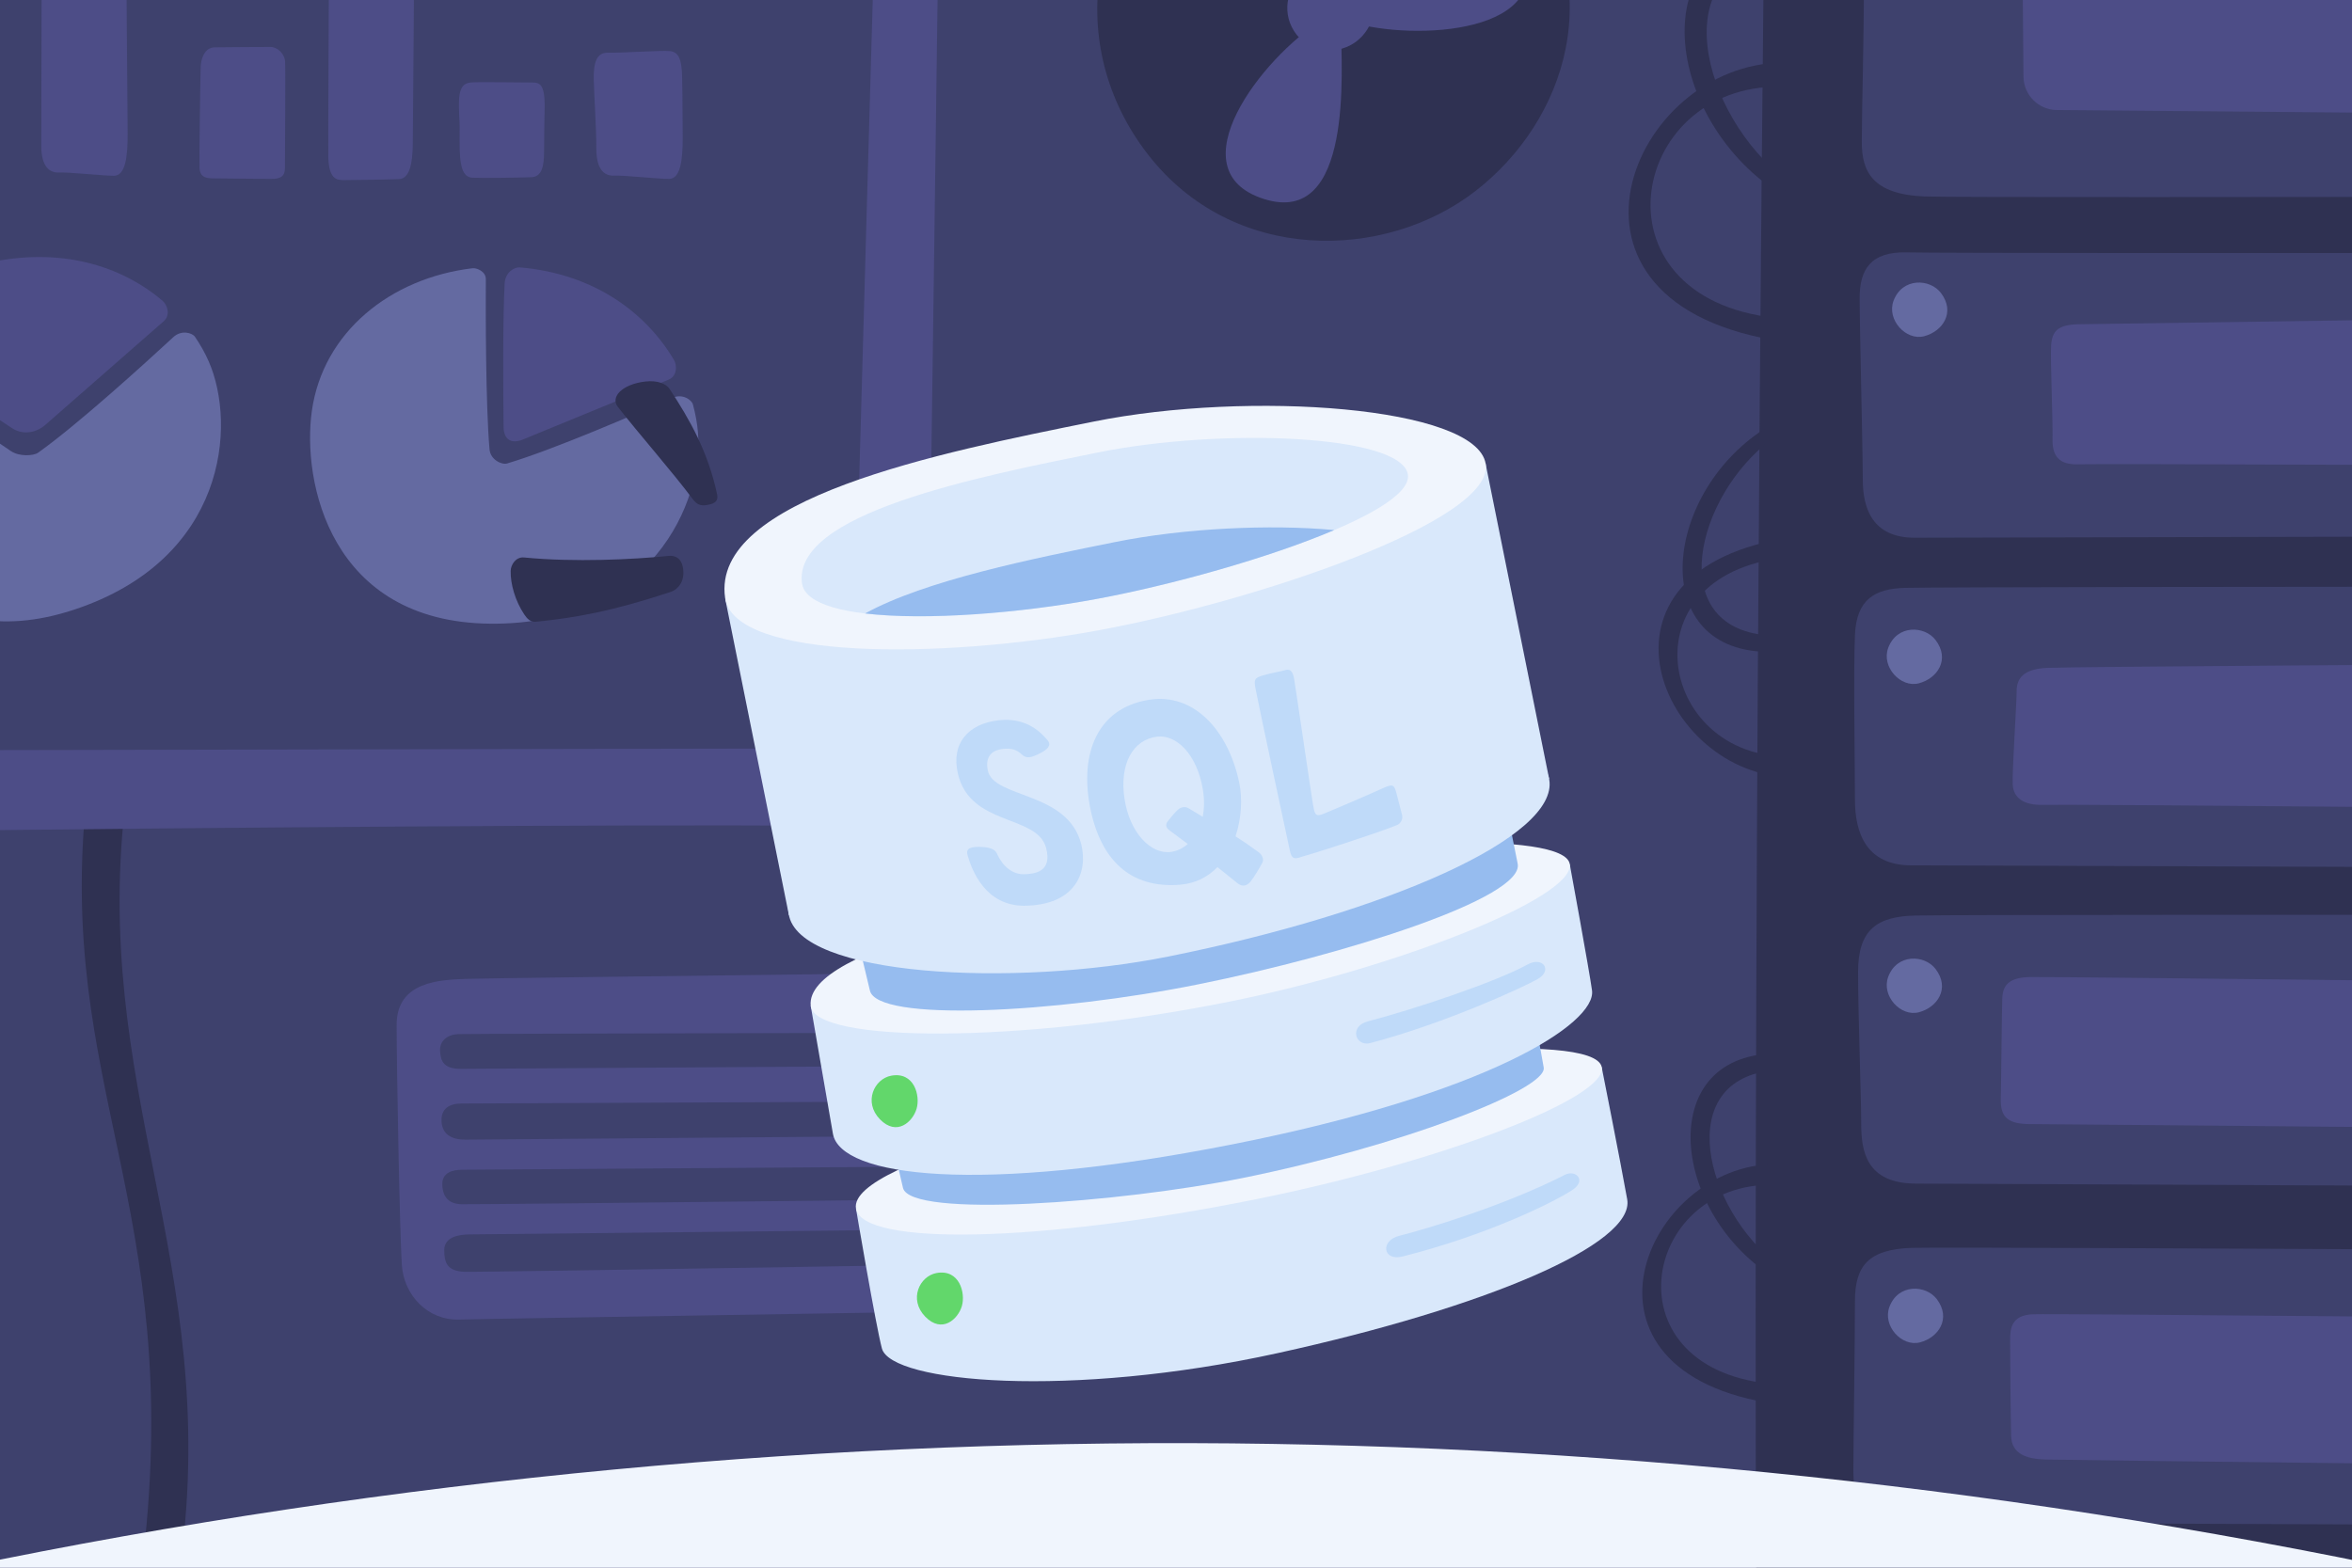 <?xml version="1.0" encoding="utf-8"?>
<!-- Generator: Adobe Illustrator 24.1.2, SVG Export Plug-In . SVG Version: 6.00 Build 0)  -->
<svg version="1.1" id="Layer_1" xmlns="http://www.w3.org/2000/svg" xmlns:xlink="http://www.w3.org/1999/xlink" x="0px" y="0px"
	 viewBox="0 0 375 250" style="enable-background:new 0 0 375 250;" xml:space="preserve">
<style type="text/css">
	.st0{clip-path:url(#SVGID_2_);}
	.st1{fill:#3E416D;}
	.st2{clip-path:url(#SVGID_4_);}
	.st3{fill:#4D4D87;}
	.st4{clip-path:url(#SVGID_4_);fill:#2F3152;}
	.st5{fill:#2F3152;}
	.st6{clip-path:url(#SVGID_4_);fill:#646AA1;}
	.st7{clip-path:url(#SVGID_4_);fill:#4D4D87;}
	.st8{clip-path:url(#SVGID_4_);fill:#3E416D;}
	.st9{fill:#646AA1;}
	.st10{fill:#F0F5FD;}
	.st11{fill:#D9E8FB;}
	.st12{fill:#96BCEF;}
	.st13{fill:#62D76B;}
	.st14{fill:#BFDAF9;}
</style>
<g>
	<defs>
		<path id="SVGID_1_" d="M375,0H0v250h375V0z"/>
	</defs>
	<clipPath id="SVGID_2_">
		<use xlink:href="#SVGID_1_"  style="overflow:visible;"/>
	</clipPath>
	<g class="st0">
		<path class="st1" d="M375,0H0v250h375V0z"/>
		<g>
			<defs>
				<rect id="SVGID_3_" width="375" height="250"/>
			</defs>
			<clipPath id="SVGID_4_">
				<use xlink:href="#SVGID_3_"  style="overflow:visible;"/>
			</clipPath>
			<g class="st2">
				<path class="st3" d="M73.24,210.43c-5,0.17-8.83-3.83-9.17-8.67c-0.33-4.83-0.83-31.33-0.83-38.33s7-7.17,11.17-7.33
					c4.17-0.17,118.58-1.42,124.83-1.67s9,2,9.25,6s-0.25,36.75,0,40.5s-1.25,7-5.25,7.25S78.24,210.27,73.24,210.43z"/>
				<path class="st1" d="M200.55,166.62c-0.24-1.18-1.26-2.02-2.46-2.02c-14.09,0.03-122.76,0.22-125.05,0.31
					c-1.62,0.06-2.97,1.03-2.88,2.66c0.09,1.69,0.59,2.88,3.34,2.88c2.46,0,108.06-0.68,124.6-0.82
					C199.69,169.61,200.86,168.17,200.55,166.62L200.55,166.62z"/>
				<path class="st1" d="M201.7,177.8c-0.13-1.36-1.27-2.39-2.63-2.38c-15.03,0.08-123.68,0.56-125.5,0.56c-2,0-3.29,0.88-3.17,2.88
					s1.54,2.88,3.79,2.88c2.02,0,108.83-0.88,124.92-1.04C200.65,180.67,201.85,179.34,201.7,177.8L201.7,177.8z"/>
				<path class="st1" d="M200.9,188.67c0.31-1.56-0.88-3.01-2.47-2.99c-16.66,0.13-123.4,0.86-124.74,0.86
					c-1.5,0-3.25,0.42-3.17,2.42c0.08,2,1.08,3,3,3.08c1.75,0.08,111.03-1.16,124.96-1.35C199.67,190.67,200.67,189.83,200.9,188.67
					L200.9,188.67z"/>
				<path class="st1" d="M201.15,197.67c-0.24-1.26-1.34-2.17-2.62-2.15c-14.52,0.19-121.99,1.33-123.58,1.33
					c-1.75,0-4.12,0.38-4.12,2.5s0.54,3.33,3.17,3.46c2.35,0.11,107.8-1.65,124.63-2C200.25,200.77,201.46,199.28,201.15,197.67
					L201.15,197.67z"/>
			</g>
			<path class="st4" d="M13.83,126.83c-5,46.17,15.5,65.5,9,121.5l6,0.67c6.33-47.67-14.67-75.67-8.67-122.33"/>
			<g class="st2">
				<path class="st5" d="M281.5-31.5c0,0-2,162.5-1.5,285.5h270.5c0,0,1.5-148-2-285.5H281.5z"/>
				<path class="st1" d="M308.5-12c-7.32,0.43-11.33,2-11.33,10.33s-0.33,19.67-0.33,24.33s1.67,8.33,10,8.67
					c8.33,0.33,208.33-0.33,216.33,0.33s11.33-3.33,11-9.67c-0.33-6.33-0.33-23.67-0.67-28.33s-2.67-6-10-6.33
					C516.17-13,314.17-12.33,308.5-12z"/>
				<path class="st1" d="M304,40.25c-5.75-0.15-7.5,2.75-7.5,7.25s0.5,24.5,0.5,29s1.5,9.25,8.25,9.25s213.5-0.5,219.5-0.5
					s9-3.25,9-8.5s-0.5-24.5-0.75-29.25s-1-7.25-7.75-7.25S313.75,40.5,304,40.25z"/>
				<path class="st1" d="M303.75,93.75c-4.75,0.12-7.75,1.75-8,7.5s0,21,0,26.25s1.75,10.5,9,10.5s213.25,0.75,220,0.75
					s8.25-3.75,8.25-9.5s0.5-20.5,0.25-26.25s-2-9-9-9.25S314,93.5,303.75,93.75z"/>
				<path class="st1" d="M305.5,146c-6.25,0.11-9.25,2.25-9.25,9s0.5,20,0.5,24.25s0.75,9.5,8.75,9.5s213.75,1,218.75,1
					s9.25-2.5,9.25-8.25s0.5-23.75,0.5-28.25s-2.5-7.25-7.75-7.25S319.75,145.75,305.5,146z"/>
				<path class="st1" d="M295.75,207.5c0-5.75,2.25-8.25,9-8.5s213,1,219,1s9.75,1.75,9.75,7.5s-0.25,22.5,0,26.75s-1,8.5-8.5,9
					s-216.56-0.38-222.75-0.5s-6.75-4.5-6.75-8.5S295.75,214.75,295.75,207.5z"/>
			</g>
			<path class="st6" d="M309.46,46.72c-1.74-2.3-6.17-2.5-7.56,1.26c-1.11,3.02,1.98,6.39,4.88,5.64
				C309.76,52.83,311.8,49.8,309.46,46.72z"/>
			<path class="st7" d="M322.5-1.83l0.12,14.04c0.03,2.94,2.4,5.32,5.34,5.34l86.59,0.74c3,0.03,5.44-2.4,5.44-5.4V-3L322.5-1.83z"
				/>
			<path class="st7" d="M414.69,50.57c3.82-0.03,6.74,0.66,6.74,3.77s-0.6,12.46-0.52,15.09c0.07,2.63-0.97,4.85-4.27,4.85
				s-82.35-0.36-85.04-0.24c-2.7,0.12-4.42-0.72-4.35-4.01c0.07-3.29-0.37-12.75-0.22-14.97c0.15-2.22,1.05-3.29,4.35-3.35
				C334.67,51.64,406.3,50.63,414.69,50.57z"/>
			<path class="st7" d="M415.32,105.82c3.78-0.01,5.44,0.56,5.52,3.52c0.08,2.96,0.16,13.58,0.08,16.17
				c-0.08,2.59-1.66,3.58-5.91,3.52s-85.91-0.8-89.14-0.68c-3.23,0.12-4.89-1.11-4.97-3.33s0.63-12.84,0.63-14.81
				s1.02-3.52,4.81-3.7C330.12,106.32,398.45,105.89,415.32,105.82z"/>
			<path class="st7" d="M414.61,156.81c3,0.07,5.44,0.85,5.52,3.75c0.08,2.9,0.16,13.39,0.16,15.3c0,1.91-0.24,3.97-3.63,4.11
				s-89.46-0.71-92.93-0.71s-4.81-0.99-4.73-4.04c0.08-3.05,0.16-13.88,0.24-16.01c0.08-2.13,1.1-3.33,4.41-3.4
				C326.96,155.75,408.22,156.67,414.61,156.81z"/>
			<path class="st7" d="M326.17,232.75c-3-0.07-5.44-0.85-5.52-3.75c-0.08-2.9-0.16-13.39-0.16-15.3c0-1.91,0.24-3.97,3.63-4.11
				c3.39-0.14,89.46,0.71,92.93,0.71c3.47,0,4.81,0.99,4.73,4.04c-0.08,3.05-0.16,13.88-0.24,16.01c-0.08,2.13-1.1,3.33-4.41,3.4
				C413.82,233.81,332.56,232.89,326.17,232.75z"/>
			<path class="st4" d="M284.33,10c-24.17,0-40.67,38.67,0.17,44.5l0.17-3.67c-31.67-2.17-25.33-37.5-0.67-37"/>
			<path class="st4" d="M284-10.5c-22.17,0.5-19,30,0.5,41.83l0.5-2.46c-13.92-10.46-19.83-34.71-0.83-36.29L284-10.5z"/>
			<path class="st7" d="M-124.54-39.07c-7.65-0.12-10.64,3.13-10.26,10c4,74.02,5.31,141.09,5.65,149.44s2.87,13.48,14.18,13.4
				c11.31-0.09,172.23-2.52,246.86-2.09c15.74,0.09,15.74-8.61,16-18.35c0.26-9.74,1.65-121.25,1.91-134.65
				c0.26-13.4-6.87-14.27-15.05-14.18C71.87-34.81-9.9-37.33-124.54-39.07z"/>
			<path class="st8" d="M-117.41,111.32c0.17,4.7,0,8.09,7.05,8.35c7.05,0.26,237.42-0.36,242.64-0.3c2.04,0.02,3.65-0.59,3.72-3.78
				c1.04-46.12,3.72-132.3,3.72-137.43c0-1.96-0.3-3.06-2-3.04c-157.96,1.91-247.46,0.26-252.68,0.35s-6.35,0.87-6.18,5.22
				S-117.67,104.19-117.41,111.32z"/>
			<g class="st2">
				<path class="st9" d="M107.22,63.44c-5.59,2.47-18.97,8.27-26.37,10.47c-0.86,0.25-2.65-0.6-2.8-2.24
					c-0.62-7.14-0.62-21.89-0.59-27.16c0.01-1.22-1.44-1.82-2.15-1.73c-13.05,1.57-23.81,10.17-25.59,22.76
					c-1.58,11.22,2.88,33.68,28.46,33.92c25.59,0.23,34.04-19.48,33.1-30.51c-0.12-1.45-0.39-2.94-0.8-4.44
					C110.29,63.76,108.82,62.73,107.22,63.44z"/>
				<path class="st3" d="M83.37,70.09c5.24-2.15,16.1-6.61,23.21-9.54c1.48-0.61,1.33-2.38,0.89-3.13
					c-4.38-7.38-12.5-13.73-24.59-14.78c-0.81-0.07-2.32,0.73-2.42,2.55c-0.31,5.62-0.23,17.21-0.17,22.88
					C80.31,70.07,81.49,70.86,83.37,70.09z"/>
			</g>
			<g class="st2">
				<path class="st9" d="M27.64,53.76c-4.49,4.15-15.27,13.96-21.56,18.43c-0.73,0.52-3,0.66-4.36-0.27
					c-9.08-6.25-16.15-9.67-17.83-14.67c-0.39-1.15-2.98-4.44-3.62-4.12c-11.84,5.71-8.73,8.71-6.34,21.2
					c2.13,11.13,13.62,30.94,37.9,22.89c24.29-8.05,25.9-29.44,21.45-39.58c-0.58-1.33-1.32-2.65-2.2-3.94
					C30.64,53.07,28.92,52.57,27.64,53.76z"/>
				<path class="st3" d="M7.22,67.76c4.26-3.73,13.09-11.46,18.88-16.53c1.2-1.06,0.49-2.69-0.17-3.25
					c-6.53-5.56-16.21-8.69-28.04-6.03c-8.01,1.8-14.12,9.43-13.63,11.18c1.52,5.42,12.72,11.78,17.62,15.12
					C3.53,69.38,5.69,69.1,7.22,67.76z"/>
			</g>
			<path class="st7" d="M108.85,21.79c0.02,3.82-0.38,6.74-2.19,6.74c-1.81,0-7.23-0.6-8.76-0.52c-1.53,0.07-2.82-0.97-2.82-4.27
				s-0.34-8.29-0.41-10.98C94.6,10.05,95.08,8.33,97,8.4c1.91,0.07,8.52-0.4,9.81-0.25c1.29,0.15,1.91,1.05,1.95,4.35
				S108.81,13.39,108.85,21.79z"/>
			<path class="st7" d="M86.75,24.06c0,2.38-0.31,4.13-2.04,4.2s-7.89,0.16-9.39,0.08c-1.51-0.08-2.08-1.66-2.04-5.91
				s-0.04-2.2-0.11-5.43c-0.07-3.23,0.79-3.78,2.08-3.86c1.29-0.08,8.44,0.02,9.59,0.02c1.15,0,2.05,0.17,2,3.96
				C86.81,19.15,86.75,21.06,86.75,24.06z"/>
			<path class="st7" d="M65.81,23.04c-0.04,3-0.49,5.44-2.18,5.52c-1.69,0.08-7.78,0.16-8.89,0.16c-1.11,0-2.3-0.24-2.39-3.63
				c-0.08-3.39,0.41-89.46,0.41-92.93s0.58-4.81,2.35-4.73c1.77,0.08,8.06,0.16,9.3,0.24c1.23,0.08,1.93,1.1,1.97,4.41
				C66.43-64.61,65.9,16.65,65.81,23.04z"/>
			<path class="st7" d="M32,10.62c0.04-1.13,0.55-3.04,2.24-3.07c1.69-0.03,7.78-0.06,8.89-0.06s2.25,1.07,2.33,2.35
				c0.08,1.28-0.03,15.6-0.03,16.91c0,1.31-0.58,1.81-2.35,1.78c-1.77-0.03-8.06-0.06-9.3-0.09c-1.23-0.03-1.93-0.42-1.97-1.67
				C31.76,25.54,31.92,13.03,32,10.62z"/>
			<path class="st7" d="M20.35,21.29c0.02,3.82-0.38,6.74-2.19,6.74s-7.23-0.6-8.76-0.52c-1.53,0.07-2.82-0.97-2.82-4.27
				s0.21-82.35,0.14-85.04c-0.07-2.7,0.42-4.42,2.33-4.35s7.41-0.37,8.69-0.22s1.91,1.05,1.95,4.35
				C19.72-58.74,20.31,12.89,20.35,21.29z"/>
			<path class="st6" d="M308.61,102.07c-1.74-2.3-6.17-2.5-7.56,1.26c-1.11,3.02,1.98,6.39,4.88,5.64
				C308.91,108.19,310.95,105.16,308.61,102.07z"/>
			<path class="st6" d="M308.61,154.53c-1.74-2.3-6.17-2.5-7.56,1.26c-1.11,3.02,1.98,6.39,4.88,5.64
				C308.91,160.65,310.95,157.61,308.61,154.53z"/>
			<path class="st6" d="M308.8,207.17c-1.74-2.3-6.17-2.5-7.56,1.26c-1.11,3.02,1.98,6.39,4.88,5.64
				C309.09,213.29,311.13,210.25,308.8,207.17z"/>
			<path id="Path_91_" class="st4" d="M285.73,123.93c-20.86,0-35.1-33.26,0.14-38.28l0.14,3.15c-27.33,1.86-21.86,32.26-0.58,31.83
				"/>
			<path id="Path_63_" class="st4" d="M281.57,103.95c-19.13-0.43-16.4-25.8,0.43-35.98l0.43,2.11c-12.01,9-17.12,29.85-0.72,31.22
				L281.57,103.95z"/>
			<path id="Path_93_" class="st4" d="M283.13,185.64c-20.86,0-35.1,33.26,0.14,38.28l0.14-3.15c-27.33-1.86-21.86-32.26-0.58-31.83
				"/>
			<path id="Path_92_" class="st4" d="M282.84,168.01c-19.13,0.43-16.4,25.8,0.43,35.98l0.43-2.11c-12.01-9-17.12-29.85-0.72-31.22
				L282.84,168.01z"/>
			<g class="st2">
				<path class="st5" d="M241.84-21.85c15.39,19.86,7.64,41.29-6.6,52.32c-14.41,11.17-38.64,11.68-52.23-5.86
					c-13.59-17.54-9.17-40.97,7.03-53.52S229.78-37.41,241.84-21.85z"/>
				<path class="st3" d="M213.94,0.39c4.95-4.46,22.62-22.54,28.64-8.81S225.64,6.65,215.26,3.5L213.94,0.39z"/>
				<path class="st3" d="M213.8,4.41c0.08,6.67,1.99,31.87-12.29,27.32c-14.28-4.55-0.14-22.66,9.08-28.38L213.8,4.41z"/>
				<path class="st3" d="M209.55,1.29c-6.22-2.41-30.31-10.05-20.76-21.6c9.55-11.55,21.08,8.33,22.94,19.01L209.55,1.29z"/>
				<path class="st3" d="M217.49-2.99c2.82,3.64,1.4,7.56-1.21,9.58c-2.64,2.04-7.07,2.14-9.56-1.07s-1.68-7.5,1.29-9.8
					C210.97-6.58,215.28-5.84,217.49-2.99z"/>
			</g>
		</g>
		<path class="st10" d="M-18.8,299.1L-6.3,250c138-28.6,280.7-26.3,417.7,6.8L375,299.1H-18.8z"/>
		<g>
			<g>
				<path class="st11" d="M136.48,192.75c0,0,3.14,18.56,4.13,22.29c1.45,5.45,29.99,8.02,63.11,0.74
					c33.12-7.27,56.98-17.37,55.72-24.52c-1.01-5.69-4.07-21.09-4.07-21.09L136.48,192.75z"/>
				<path class="st10" d="M136.48,192.75c1.07,5.98,29.29,5.44,63.73-1.5c29.32-5.9,56.17-16.14,55.17-21.08
					c-1.23-6.1-43.92-1.43-59.23,1.8S135.07,184.87,136.48,192.75z"/>
				<path class="st12" d="M198.06,187.87c-19.43,3.91-52.93,6.46-54.09,1.56c-1.16-4.9-1.46-6.36-1.46-6.36l102.23-20.36
					c0,0,1,5.2,1.39,7.54C246.7,173.77,223.12,182.82,198.06,187.87z"/>
				<path class="st13" d="M149.32,203.01c-2.72,0.5-4.47,4.21-1.8,6.96c2.68,2.75,5.22,0.41,5.84-1.69
					C153.97,206.18,152.97,202.35,149.32,203.01z"/>
				<path class="st14" d="M223.11,197.07c4.05-1.01,16.65-4.74,26.39-9.72c1.74-0.89,3.5,0.9,1.22,2.4
					c-3.15,2.07-13.79,7.28-27.1,10.62C220.45,201.16,220.03,197.83,223.11,197.07z"/>
			</g>
			<g>
				<path class="st11" d="M250.28,137.81c0,0,3.16,17.2,3.55,20.14c0.69,5.3-16.74,16.52-57.34,24.54s-62.48,5.17-63.69-1.69
					c-1.2-6.86-3.54-20.4-3.54-20.4L250.28,137.81z"/>
				<path class="st10" d="M129.26,160.4c0.63,5.93,33.24,6.08,66.87-0.69c26.22-5.28,54.95-16.5,54.15-21.91s-34.74-3.96-59.56,1.03
					C165.9,143.84,128.26,150.99,129.26,160.4z"/>
				<path class="st12" d="M191.07,156.97c23.35-4.7,52.13-13.81,50.9-19.27l-1.29-6.43L137.01,150.9l1.68,7.03
					C139.73,163.05,168.27,161.57,191.07,156.97z"/>
				<path class="st13" d="M142.1,171.54c-2.72,0.5-4.47,4.21-1.8,6.96c2.68,2.75,5.22,0.41,5.84-1.69
					C146.76,174.71,145.75,170.87,142.1,171.54z"/>
				<path class="st14" d="M218.1,162.87c7.13-1.84,20.37-6.26,25.43-9.05c2.48-1.37,4.04,0.93,1.67,2.29
					c-2.37,1.36-14.88,7.11-26.73,10.23C216.11,166.96,215.03,163.67,218.1,162.87z"/>
			</g>
			<polyline class="st11" points="246.99,124.2 236.84,73.83 115.65,95.6 125.79,145.97 			"/>
			<path class="st10" d="M115.61,95.35c1.45,9.98,34.62,9.75,59.52,5.17c24.9-4.59,63.28-17.46,61.74-26.58
				c-1.54-9.12-37.68-11.71-62.5-6.71C149.54,72.23,113.31,79.52,115.61,95.35z"/>
			<path class="st11" d="M125.75,145.73c1.45,9.98,35.74,11.78,60.57,6.8c34.95-7.02,62.23-19.09,60.69-28.21
				s-37.68-11.71-62.5-6.71S123.45,129.9,125.75,145.73z"/>
			<path class="st11" d="M127.87,93.02c0.96,6.97,27.27,6.17,47.11,2.47c19.84-3.7,50.53-13.46,49.49-19.83s-29.67-7.48-49.45-3.5
				C155.24,76.14,126.36,81.96,127.87,93.02z"/>
			<path class="st12" d="M212.74,84.53c-10.2-0.95-23.88-0.31-34.85,1.89c-13.18,2.65-30.38,6.12-39.96,11.41
				c9.69,1.15,24.63-0.03,37.05-2.34C186.71,93.31,202.23,89,212.74,84.53z"/>
			<g>
				<path class="st14" d="M200.19,109.87c-0.27-1.43-0.24-1.77,1.19-2.17c1.43-0.41,2.73-0.6,3.42-0.81
					c0.7-0.21,1.26-0.16,1.53,1.34c0.26,1.5,2.75,18.6,3.01,20.06c0.26,1.47,0.34,2.05,1.67,1.49c1.34-0.53,7.92-3.36,9.46-4.08
					c1.56-0.68,1.81-0.66,2.19,0.84c0.23,0.94,0.59,2.29,0.89,3.44c0.16,0.64-0.22,1.37-0.85,1.61c-3.5,1.41-14.14,4.8-15.08,5.02
					c-1.11,0.36-1.67,0.54-1.97-0.98C205.32,134.1,200.71,112.65,200.19,109.87z"/>
				<path class="st14" d="M162.89,120.29c-0.69-0.66-1.55-1.02-2.92-0.87c-2.09,0.23-2.87,1.44-2.48,3.42
					c0.88,4.53,12.79,3.28,14.91,11.82c1.1,4.44-0.93,9.71-9.11,9.78c-6.14,0-8.3-5.55-9.01-8.01c-0.24-0.83-0.05-1.4,1.86-1.38
					c2.43,0.02,2.69,0.81,2.87,1.2c0.88,1.91,2.45,3.24,4.33,3.16c1.55-0.05,4.48-0.31,3.45-4.2c-1.43-5.36-12.09-3.4-14.06-11.82
					c-1.14-4.86,1.66-7.99,6.51-8.53c4.5-0.52,6.84,2.07,7.78,3.19c0.68,0.79,0,1.46-1.09,2.02
					C164.38,120.87,163.65,121.03,162.89,120.29z"/>
				<path class="st14" d="M200.67,135.9c-1.38-1.02-2.55-1.82-3.68-2.53c0.96-2.88,1.12-6.05,0.59-8.57
					c-1.75-8.35-7.29-14.44-14.53-13.18c-8.12,1.37-10.88,8.57-9.27,16.99c1.6,8.37,6.32,13.16,14.44,12.47
					c2.47-0.22,4.41-1.28,5.89-2.8c0.98,0.79,2.03,1.63,3.24,2.6c0.75,0.6,1.49,0.36,2-0.25c0.58-0.69,1.5-2.26,1.92-3.06
					C201.56,137.02,201.23,136.32,200.67,135.9z M186.76,135.85c-3.2,0.49-6.65-3-7.47-8.47c-0.83-5.47,1.28-9.46,5.25-9.91
					c3.01-0.34,6.32,2.8,7.25,8.47c0.26,1.6,0.22,3.04-0.03,4.31c-0.69-0.41-1.42-0.84-2.23-1.34c-0.54-0.34-1.24-0.22-1.71,0.2
					c-0.48,0.43-1.25,1.36-1.63,1.85c-0.49,0.63-0.17,1.12,0.2,1.4c1.12,0.82,2.09,1.55,2.99,2.23
					C188.61,135.27,187.71,135.7,186.76,135.85z"/>
			</g>
		</g>
		<path class="st5" d="M110.39,79.52c-2.89-3.91-8.62-10.46-11.88-14.63c-1.23-1.57,0.67-3.62,4.39-4.05
			c1.98-0.23,3.34,0.4,3.84,1.16c3.28,4.98,6.12,10.03,7.57,16.71c0.13,0.61,0.23,1.41-1.13,1.73
			C111.87,80.74,111.22,80.64,110.39,79.52z"/>
		<path class="st5" d="M108.95,91.05c0.14,2.19-1.31,3.11-1.98,3.33c-9.29,3.08-15.15,4.13-21.51,4.77
			c-0.87,0.09-1.41-0.46-1.89-1.19c-1.43-2.15-2.2-4.86-2.15-6.92c0.02-0.97,0.82-2.27,2.14-2.14c8.06,0.79,17.35,0.32,23.07-0.25
			C107.55,88.56,108.81,88.9,108.95,91.05z"/>
	</g>
</g>
</svg>
